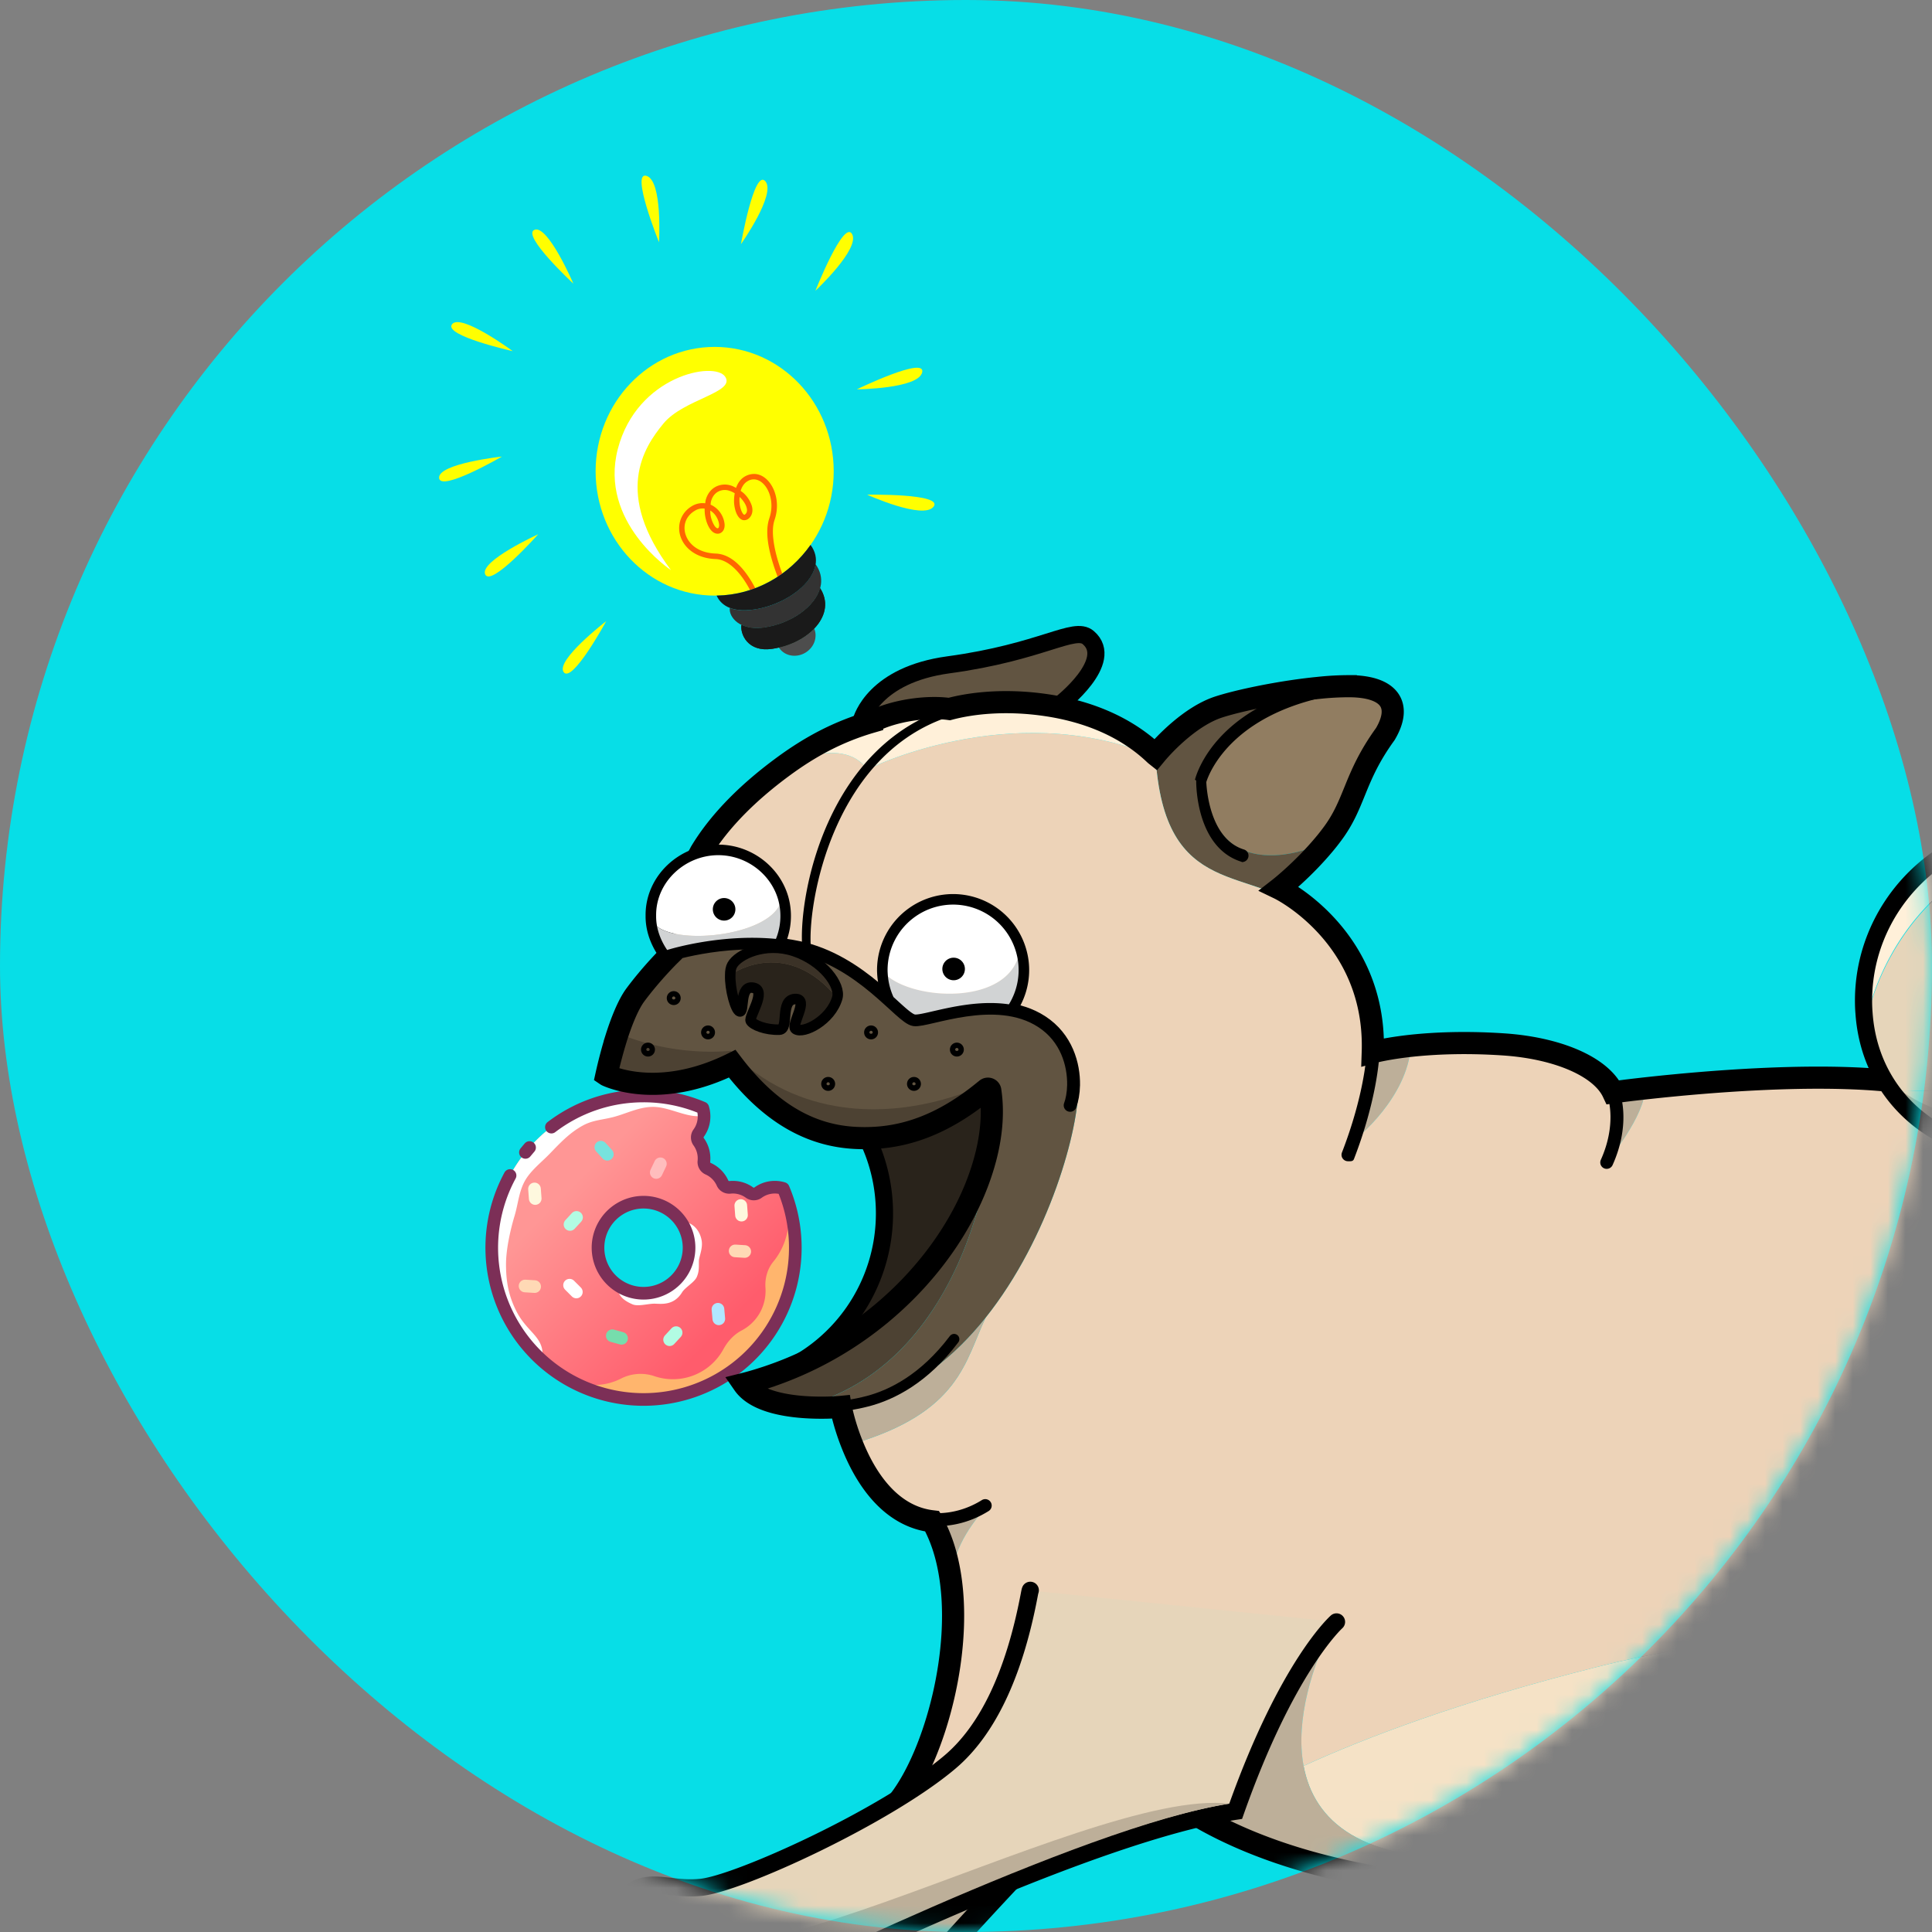 <svg xmlns="http://www.w3.org/2000/svg" xmlns:xlink="http://www.w3.org/1999/xlink" width="110" height="110" viewBox="0 0 110 110">
    <rect x="0" y="0" width="110" height="110" fill="#808080" stroke="none"/>
    <defs>
        <rect id="a" width="110" height="110" rx="55"/>
        <linearGradient id="c" x1="27.975%" x2="78.423%" y1="29.351%" y2="77.724%">
            <stop offset="0%" stop-color="#FF9695"/>
            <stop offset="100%" stop-color="#FF5C6C"/>
        </linearGradient>
    </defs>
    <g fill="none" fill-rule="evenodd">
        <mask id="b" fill="#fff">
            <use xlink:href="#a"/>
        </mask>
        <use fill="#07DEE7" xlink:href="#a"/>
        <g mask="url(#b)">
            <path fill="#BDAF99" d="M131.593 111.467c-.308-1.441-3.317-3.722-6.126-8.73-5.74-1.71-13.18.816-13.18.816a18.855 18.855 0 0 1-2.609-3.678l9.1-7.474s9.805 3.63 9.644 4.983c-.166 1.353-.274 4.332.323 5.954.595 1.627 3.737 5.692 6.067 6.825-2.873 7.855-3.63 12.838-4.006 13.434-.542.542-1.627 1.95-3.141 2.223-1.09.195-3.85-.22-4.226-1.192-.22-.562-.044-1.564.591-2.482l.215.132s3.093 1.06 4.397 0c1.3-1.06 3.254-9.365 2.95-10.81"/>
            <path stroke="#000" stroke-width=".977" d="M124.03 122.146c-.635.919-.81 1.92-.59 2.482.376.972 3.136 1.387 4.225 1.192 1.514-.274 2.599-1.68 3.141-2.223.376-.596 1.133-5.579 4.006-13.434-2.33-1.133-5.471-5.198-6.067-6.825-.596-1.621-.489-4.601-.323-5.954.161-1.354-9.643-4.983-9.643-4.983l-9.101 7.474s.972 1.895 2.609 3.678c.87.948 1.93 1.866 3.136 2.448 3.463 1.68 6.824 1.866 9.042 3.38 2.223 1.52 3.254 9.56 1.788 11.075a4.594 4.594 0 0 0-2.222 1.69z"/>
            <path fill="#E6D5BA" d="M118.945 61.44l1.451.942c-4.236 2.91-10.415 1.738-12.765-.242h.005c2.78 0 7.342-.314 11.31-.7"/>
            <path fill="#F5E2C6" d="M74.222 100.544c3.537-1.617 8.935-3.673 16.639-5.618 15.114-3.82 27.508-.625 28.998-.21l-.01.044c-.132.088-.278.18-.45.283l-.039-.063c-34.484 15.193-43.98 11.802-45.138 5.564"/>
            <path fill="#BDAF99" d="M122.355 62.997c-1.231 1.383-3.23 2.687-6.497 2.775-3.64.098-6.884-1.46-8.554-4.26.112.005.22.02.327.03 2.35 2.486 8.53 3.302 12.765.39l1.959 1.065z"/>
            <path fill="#E6D5BA" d="M121.881 48.757c4.113 3.679 4.24 8.173 4.035 11.588-.484.063-1.182.15-2.022.254.092-.2.17-.382.23-.523.434-1.036.273-1.808-.191-2.14-.484-.352-1.3-.22-2.091.591-1.202 1.231-2.58 1.983-4.235 1.886l-2.54-1.383c-.006-.005-.01-.01-.01-.014.224.024 2.76.244 3.693-1.588.444-.88-.166-2.262-1.143-2.687-.977-.43-2.888-.218-3.132 1.433-.127.87.078 1.826.582 2.366h-.015l.024.253c.445.674 1.129 1.3 2.013 1.447.18.03.357.108.528.114l1.338 1.056c-3.967.386-8.53.73-11.309.73h-.005c-.107 0-.215-.324-.327-.328-.66-1.104-1.08-2.554-1.177-4.014l.244-.09s1.998-10.013 13.517-10.135l.039-.18c.796.24 1.524.553 2.193.944l-.239.42z"/>
            <path fill="#FFF0D9" d="M119.888 47.536c-11.52.122-13.517 10.097-13.517 10.097l-.244.015c-.01-.112-.015-.225-.02-.342-.18-5.374 4.06-10.2 10.322-10.381a10.924 10.924 0 0 1 3.498.45l-.04.16z"/>
            <path fill="#BDAF99" d="M91.97 62.157c.343-.049 1.157-.127 1.697-.22v.01c0 1.592-2.107 4.113-2.233 4.265.053-.176.781-2.492.547-3.962l-.01-.093zM80.333 59.543c-.2 2.97-3.107 5.271-3.107 5.271s.963-2.77 1.153-4.958c.317-.073.982-.205 1.954-.313"/>
            <path fill="#917D61" d="M75.82 47.536c-.118.156-.24.312-.362.459l-.064-.054c-1.587.816-4.299 1.305-5.7-.322-4.48-5.213 5.373-8.305 5.373-8.305l-.015-.146a16.26 16.26 0 0 1 1.808-.098c2.257.02 2.99 1.075 2.013 2.726-1.813 2.501-1.69 3.947-3.054 5.74"/>
            <path fill="#615441" d="M74.666 52.118c-3.35-2.96-8.407-.703-8.88-9.14.57-.694 2.036-2.198 3.56-2.711 1.168-.386 3.61-.894 5.706-1.1l.015.147s-9.853 3.092-5.374 8.305c1.402 1.627 4.114 1.138 5.701.322l.064.054a18.854 18.854 0 0 1-2.628 2.594s.903.435 1.963 1.392l-.127.137z"/>
            <path fill="#BDAF99" d="M119.36 94.98c-34.484 15.193-43.98 11.802-45.138 5.564-.489-2.628.508-5.764 1.74-8.226l-7.246 10.908.22.171-.22.156-.058.108c2.54 1.402 6.492 2.921 12.354 3.595 11.974 1.383 33.365-9.135 38.387-12.212l-.039-.064zM53.29 86.7l2.886-.9s-1.587 1.589-1.91 3.42l-.249.05c-.176-.905-.454-1.75-.855-2.502l.127-.068z"/>
            <path fill="#E6D5BA" d="M54.098 40.37c1.162-.313 3.252-.582 5.695-.216l-10.323.948s.277-.005.277-.01v-.005c1.26-.64 3.08-.898 4.35-.718"/>
            <path fill="#EDD3B8" d="M126.81 65.425c0-.107 0-.21.005-.313.049.342.112.582.195.66.42.38 8.022 5.09 11.896 8.666l-.19.21c5.803 8.486 7.757 16.976 9.222 18.564 1.466 1.587 5.584 2.261 6.41 3.42.913 1.284 2.242 2.916 3.497 4.6 1.25 1.686 2.428 3.425 3.039 4.925.972 2.384-3.176 2.198-3.176 2.198l-.029.015c-1.5-2.94-3.835-6.942-7.87-8.402-6.311-2.277-19.457.327-29.96-5.208l.01-.044c-1.49-.415-13.884-3.61-28.998.21-7.704 1.945-13.102 4.001-16.64 5.618-.488-2.628.509-5.764 1.74-8.226l-7.245 10.908.22.171-.22.156-.058.108c-2.82-1.568-3.889-3-3.889-3-1.001.25-2.887 1.91-5.002 4.035l-.005-.004-16.61 5.617-.019-.019c2.985-2.965 7.171-6.615 8.08-7.797 2.018-2.623 3.703-8.656 2.804-13.224l.25-.049c.322-1.831 1.91-3.42 1.91-3.42l-2.888.9-.127.068c-.024-.049-.049-.102-.078-.151-2.482-.293-3.869-2.609-4.572-4.392l.014-.005c6.136-1.817 6.405-4.695 7.592-7.2 3.63-4.549 5.349-10.826 5.27-13.234l-.263-.005c.02-1.158-.391-2.692-1.818-3.615-2.633-1.71-6.502 0-7.259-.108-.757-.107-2.98-3.36-6.61-4.118-3.629-.757-7.337.435-7.337.435-.263-1.04-.781-1.676-.263-3.239.488-1.466 1.162-1.158 1.895-2.623 1.143-1.905 2.73-3.532 4.475-4.822l.044.059s3.663-2.018 5.13.058c0 0 8.06-4.088 16.242-.791l.093-.103c.024.02.044.044.068.064.474 8.436 5.53 6.18 8.881 9.14l.128-.137c1.572 1.417 3.497 3.967 3.365 7.929 0 0 .073-.02.22-.054-.19 2.189-1.153 4.958-1.153 4.958s2.907-2.3 3.107-5.27c1.27-.138 3.063-.23 5.296-.079 3.058.21 5.52 1.26 6.209 2.726 0 0 .097-.014.278-.034l.01.093c.234 1.47-.639 3.786-.693 3.962.127-.152 2.234-2.673 2.234-4.265v-.01c3.6-.332 9.041-.835 13.492-.425 1.67 2.8 4.987 4.358 8.626 4.26 3.268-.088 5.303-1.392 6.534-2.775l3.71 2.013.781.415z"/>
            <path fill="#4D4233" d="M42.337 78.8c.332-.083.654-.175.977-.278.17-.049.342-.108.508-.166a.284.284 0 0 0 .083-.03c6.316-2.178 10.63-7.22 12.047-11.846l.224.069s-1.382 10.58-9.726 13.311l-.005.284c-1.382-.03-3.366-.274-4.108-1.344"/>
            <path fill="#BDAF99" d="M59.767 104.697c-4.084 4.093-9.013 9.911-10.02 10.62-2.442 1.71-3.42 2.808-6.228 2.687-1.89-.084-4.152-1.955-3.464-4.03.24-.724 1.49-2.106 3.078-3.684l.02.02 16.609-5.618.005.005z"/>
            <path fill="#615441" d="M49.02 41.087c.053-.215.781-2.662 4.977-3.234 5.33-.723 7.162-2.232 7.963-1.553 1.568 1.339-1.587 3.786-1.587 3.786l-.763.068c-2.442-.366-4.714-.097-5.876.215-1.27-.18-2.936.078-4.714.718"/>
            <path fill="#FFF0D9" d="M59.61 40.154c2.116.318 4.358 1.11 6.107 2.76l-.093.103c-8.183-3.298-16.243.791-16.243.791-1.466-2.076-5.13-.058-5.13-.058l-.043-.059c1.553-1.148 3.224-2.027 4.812-2.599-.005.005-.005.01-.005.01l10.595-.948z"/>
            <path fill="#29231B" d="M56.381 62.089c.206 1.333.054 2.838-.43 4.391-1.416 4.626-5.73 9.668-12.046 11.847a9.834 9.834 0 0 0 6.453-9.238 9.773 9.773 0 0 0-.982-4.29c2.023-.024 4.216-.673 6.693-2.71.03-.02.063-.05.092-.074.079-.063.201-.024.22.074"/>
            <path fill="#BDAF99" d="M49.454 79.782c2.682-.752 4.9-2.555 6.664-4.763-1.187 2.506-1.456 5.384-7.592 7.201l-.014.005c-.47-1.173-.64-2.12-.64-2.12l-.005-.103c.136-.005.713-.034 1.578-.259l.01.04z"/>
            <path fill="#E6D5BA" d="M43.314 78.522"/>
            <path fill="#4D4233" d="M55.854 61.825s-3.45 1.714-7.548 1.255c-2.11-.234-4.391-1.045-6.468-2.965l-.18.015.029.434c2.442 3.215 4.924 4.153 7.162 4.23.176.006.351.01.527.006 2.023-.025 4.216-.674 6.693-2.712l-.215-.263z"/>
            <path stroke="#4D4233" stroke-width=".6" d="M55.854 61.825s-3.45 1.714-7.548 1.255c-2.11-.234-4.391-1.045-6.468-2.965l-.18.015.029.434c2.442 3.215 4.924 4.153 7.162 4.23.176.006.351.01.527.006 2.023-.025 4.216-.674 6.693-2.712l-.215-.263z"/>
            <path fill="#615441" d="M61.389 61.786l-.264-.005c.02-1.158-.391-2.692-1.818-3.615-2.632-1.71-6.502 0-7.259-.108-.757-.107-2.98-3.36-6.61-4.118-3.629-.757-7.337.435-7.337.435s-1.016 1.016-1.954 2.281c-.415.567-.786 1.539-1.07 2.438.274.127 1.056.454 2.194.718 1.148.264 2.662.464 4.387.318l.18-.015c2.077 1.92 4.358 2.73 6.468 2.965 4.099.46 7.548-1.255 7.548-1.255l.215.264c.029-.02.063-.05.093-.074.078-.063.2-.024.22.074.205 1.333.053 2.838-.43 4.391l.224.069s-1.382 10.58-9.726 13.311l-.005.284c.82.02 1.426-.04 1.426-.04l-.004-.102c.136-.005.713-.034 1.578-.259l.01.04c2.681-.753 4.899-2.556 6.663-4.764 3.63-4.548 5.349-10.825 5.27-13.233"/>
            <path fill="#4D4233" d="M41.658 60.13a14.262 14.262 0 0 1-4.387-.318c-1.138-.264-1.92-.591-2.194-.718-.346 1.114-.556 2.12-.556 2.12s.024.015.073.034c.474.205 3.214 1.236 7.093-.684l-.03-.434z"/>
            <path stroke="#4D4233" stroke-width=".6" d="M41.658 60.13a14.262 14.262 0 0 1-4.387-.318c-1.138-.264-1.92-.591-2.194-.718-.346 1.114-.556 2.12-.556 2.12s.024.015.073.034c.474.205 3.214 1.236 7.093-.684l-.03-.434z"/>
            <path stroke="#000" stroke-width=".977" d="M49.02 41.087c.053-.215.781-2.662 4.977-3.234 5.33-.723 7.162-2.232 7.963-1.553 1.568 1.339-1.587 3.786-1.587 3.786"/>
            <path stroke="#000" stroke-linecap="round" stroke-linejoin="round" stroke-width=".977" d="M49.376 64.8c.63 1.294.982 2.75.982 4.289a9.834 9.834 0 0 1-6.453 9.238"/>
            <path fill="#FFB56D" d="M36.64 73.632a2.592 2.592 0 1 1 0-5.184 2.592 2.592 0 0 1 0 5.184zm7.956-5.966a1.643 1.643 0 0 0-.904-.017c-.197.053-.375.14-.531.254a.415.415 0 0 1-.484 0 1.61 1.61 0 0 0-1.12-.3.415.415 0 0 1-.418-.242 1.617 1.617 0 0 0-.82-.82.415.415 0 0 1-.242-.419 1.617 1.617 0 0 0-.3-1.119.415.415 0 0 1 0-.484c.114-.156.201-.334.254-.531a1.645 1.645 0 0 0-.017-.904A8.64 8.64 0 0 0 28 71.04a8.64 8.64 0 0 0 8.64 8.64 8.64 8.64 0 0 0 7.956-12.014z"/>
            <path fill="url(#c)" d="M8.64 11.232a2.592 2.592 0 1 1 0-5.184 2.592 2.592 0 0 1 0 5.184m7.052-5.983c-.197.053-.375.14-.531.254a.415.415 0 0 1-.484 0 1.61 1.61 0 0 0-1.12-.3.415.415 0 0 1-.418-.242 1.617 1.617 0 0 0-.82-.82.415.415 0 0 1-.242-.419 1.617 1.617 0 0 0-.3-1.119.415.415 0 0 1 0-.484c.114-.156.201-.334.254-.531a1.645 1.645 0 0 0-.017-.903A8.629 8.629 0 0 0 8.21.01C3.82.223.245 3.78.013 8.17a8.633 8.633 0 0 0 3.94 7.728c1.01.654 2.301.745 3.377.206l.03-.015a2.454 2.454 0 0 1 1.899-.136 3.273 3.273 0 0 0 3.928-1.534c.244-.448.591-.833 1.043-1.07a2.539 2.539 0 0 0 1.352-2.426c-.037-.533.104-1.063.44-1.479a5.29 5.29 0 0 0 .082-.103c.893-1.163 1.029-2.721.487-4.077a1.645 1.645 0 0 0-.899-.016" transform="translate(28 62.4)"/>
            <path fill="#FFF" d="M38.767 69.56a2.592 2.592 0 0 1-3.606 3.606c-.033.628.405.903.849 1.096.315.137.876-.036 1.242-.036.358 0 1.098.144 1.584-.648.173-.283.71-.571.84-.881.131-.31.114-.525.114-.883 0-.244.234-.72.162-1.17-.096-.6-.54-1.116-1.185-1.083M28.81 71.985c0-.862.25-1.968.486-2.754.22-.735.249-1.453.645-2.092.332-.534.889-.97 1.326-1.418.615-.632 1.158-1.23 1.942-1.651.569-.306 1.12-.31 1.757-.482.723-.196 1.43-.567 2.214-.567.98 0 2.025.702 2.904.492a1.686 1.686 0 0 0-.07-.429 8.64 8.64 0 0 0-9.15 14.38c.214-1.321-.784-1.518-1.433-2.752-.484-.92-.621-1.778-.621-2.727"/>
            <path stroke="#7C2F57" stroke-linecap="round" stroke-linejoin="round" stroke-width=".72" d="M29.04 66.928a8.64 8.64 0 0 0 7.6 12.752 8.64 8.64 0 0 0 7.956-12.014 1.647 1.647 0 0 0-.904-.017c-.197.053-.375.14-.531.254a.415.415 0 0 1-.484 0 1.61 1.61 0 0 0-1.12-.3.415.415 0 0 1-.418-.242 1.617 1.617 0 0 0-.82-.82.415.415 0 0 1-.242-.419 1.617 1.617 0 0 0-.3-1.119.415.415 0 0 1 0-.484c.114-.156.201-.334.254-.531a1.645 1.645 0 0 0-.017-.904 8.608 8.608 0 0 0-3.374-.684c-1.973 0-3.79.661-5.245 1.773M30.15 65.335c-.079.091-.157.184-.233.278l.234-.278z"/>
            <path stroke="#7C2F57" stroke-linecap="round" stroke-linejoin="round" stroke-width=".72" d="M36.64 73.632a2.592 2.592 0 1 1 0-5.184 2.592 2.592 0 0 1 0 5.184z"/>
            <path stroke="#FFD9B5" stroke-linecap="round" stroke-linejoin="round" stroke-width=".72" d="M42.402 71.255l-.546-.034M30.441 73.253l-.546-.034"/>
            <path stroke="#FFBDBD" stroke-linecap="round" stroke-linejoin="round" stroke-width=".72" d="M37.599 66.261l-.235.495"/>
            <path stroke="#B1E7FF" stroke-linecap="round" stroke-linejoin="round" stroke-width=".72" d="M40.926 75.088l-.049-.545"/>
            <path stroke="#B2FCE3" stroke-linecap="round" stroke-linejoin="round" stroke-width=".72" d="M32.825 69.313l-.371.403M38.495 75.874l-.371.403"/>
            <path stroke="#77E2DD" stroke-linecap="round" stroke-linejoin="round" stroke-width=".72" d="M34.579 65.72l-.369-.404"/>
            <path stroke="#FEF8DE" stroke-linecap="round" stroke-linejoin="round" stroke-width=".72" d="M30.473 68.239l-.041-.546M42.218 69.184l-.041-.546"/>
            <path stroke="#FFF" stroke-linecap="round" stroke-linejoin="round" stroke-width=".72" d="M32.428 73.173l.387.387"/>
            <path stroke="#76DDAC" stroke-linecap="round" stroke-linejoin="round" stroke-width=".72" d="M35.389 76.197l-.528-.145"/>
            <path stroke="#000" stroke-width="1.26" d="M107.304 61.512c-4.45-.41-10.274.093-13.346.425-.855.093-1.5.171-1.842.22-.18.02-.278.034-.278.034-.69-1.466-3.151-2.516-6.21-2.726-2.232-.151-4.025-.058-5.295.078-.972.108-1.637.24-1.954.313-.147.034-.22.054-.22.054.132-3.962-1.793-6.512-3.365-7.929-1.06-.957-1.964-1.392-1.964-1.392s1.367-1.065 2.628-2.594c.122-.147.244-.303.361-.46 1.363-1.792 1.241-3.238 3.054-5.74.977-1.65.244-2.706-2.013-2.726a16.34 16.34 0 0 0-1.808.098c-2.095.206-4.538.714-5.705 1.1-1.525.513-2.99 2.017-3.562 2.71-.024-.019-.044-.043-.068-.063-1.749-1.65-3.991-2.442-6.107-2.76-2.442-.366-4.395-.097-5.558.215-1.27-.18-3.135.078-4.395.718v.005c-1.98.572-3.577 1.451-5.13 2.6-1.744 1.289-3.491 2.916-4.635 4.82-.732 1.466-1.486 1.158-1.975 2.624-.518 1.563-.04 2.198.224 3.239 0 0-1.036 1.016-1.974 2.281-.415.567-.796 1.539-1.08 2.438a26.944 26.944 0 0 0-.561 2.12s.022.015.07.034c.474.205 3.213 1.236 7.092-.684 2.443 3.215 4.924 4.153 7.161 4.23.176.006.352.01.527.006 2.023-.025 4.216-.674 6.693-2.711.03-.02.063-.05.093-.074.078-.063.2-.024.22.074.205 1.333.053 2.838-.43 4.391-1.417 4.626-5.73 9.668-12.047 11.847a.28.28 0 0 1-.083.029c-.166.058-.337.112-.508.166-.323.102-.645.195-.977.278.742 1.07 2.726 1.315 4.108 1.344.82.02 1.426-.04 1.426-.04s.171.949.64 2.12c.704 1.784 2.091 4.1 4.573 4.393.03.048.054.102.078.151.4.752.68 1.598.855 2.501.899 4.568-.786 10.6-2.804 13.224-.909 1.182-5.095 4.832-8.08 7.797-1.588 1.578-2.838 2.96-3.078 3.683-.689 2.076 1.573 3.947 3.464 4.03 2.809.122 3.786-.976 6.228-2.686 1.007-.709 5.936-6.527 10.02-10.62 2.115-2.125 4-3.787 5.002-4.036 0 0 1.07 1.432 3.889 3 2.54 1.402 6.492 2.921 12.354 3.595 11.974 1.383 33.366-9.135 38.387-12.212.171-.103.318-.196.45-.284 10.503 5.535 23.649 2.931 29.96 5.208 4.035 1.46 6.37 5.461 7.87 8.402.85 1.66 1.431 2.985 1.9 3.322 1.305.938 3.337-.2 3.908-.977.572-.772.816-2.726.328-5.208-1.143-.38-3.151-2.76-4.954-5.178-2.047-2.735-3.84-5.53-3.84-5.53s-4.64-1.465-6.189-4.602c-1.5-3.038-5.618-11.357-9.12-14.977a17.975 17.975 0 0 0-.806-.782c-3.874-3.576-11.476-8.285-11.896-8.666-.083-.078-.146-.318-.195-.66"/>
            <path stroke="#000" stroke-linecap="round" stroke-width=".733" d="M38.101 54.375s3.708-1.192 7.338-.435c3.63.757 5.852 4.01 6.61 4.118.756.108 4.626-1.602 7.259.108 1.426.923 1.836 2.457 1.817 3.615-.01.464-.088.87-.196 1.153"/>
            <path stroke="#000" stroke-linecap="round" stroke-width=".6" d="M47.407 80.05h.46c.136 0 .713-.058 1.578-.283 1.323-.356 3.168-1.253 4.877-3.52"/>
            <path stroke="#000" stroke-width=".977" d="M126.81 65.425c0-.107 0-.21.005-.313.073-3.59 1.417-5.676.298-10.434-.474-2.008-2.164-4.73-4.993-6.35-.669-.392-1.397-.714-2.193-.953a10.919 10.919 0 0 0-3.498-.45c-6.263.18-10.503 5.007-10.322 10.381.005.117.01.23.02.342.097 1.46.517 2.76 1.177 3.864 1.67 2.8 4.914 4.358 8.554 4.26 3.268-.088 5.266-1.392 6.497-2.775.776-.86 1.246-1.754 1.539-2.398.092-.2.17-.382.23-.523.434-1.036.273-1.808-.191-2.14-.484-.352-1.3-.22-2.091.591-1.202 1.231-2.58 1.984-4.235 1.886a4.017 4.017 0 0 1-.528-.054c-.884-.146-1.568-.654-2.013-1.329-.005-.005-.01-.01-.01-.014"/>
            <path fill="#000" d="M70.711 49.083c-.036 0 .01-.006-.026-.017-2.587-.803-2.578-4.426-2.578-4.58v-.046l-.071-.045c.047-.193 1.205-4.734 8.817-5.69.206-.025.364.117.39.317a.374.374 0 0 1-.33.41c-6.73.846-8.095 4.65-8.231 5.095.017.41.206 3.24 2.14 3.839a.366.366 0 0 1-.111.717M76.747 66.116a.366.366 0 0 1-.341-.5c1.26-3.254 1.387-5.48 1.389-5.504.009-.196.171-.132.365-.132h.018c.202 0 .358-.037.349.165-.005.104-.132 2.47-1.438 5.845-.057.146-.195.126-.342.126M91.48 66.55a.365.365 0 0 1-.334-.517c.896-1.993.425-3.456.42-3.47a.368.368 0 0 1 .23-.464.369.369 0 0 1 .464.227c.024.07.577 1.734-.446 4.007a.365.365 0 0 1-.334.216M45.927 54.24a.245.245 0 0 1-.243-.221c-.276-2.875 1.344-11.863 8.761-13.844a.245.245 0 0 1 .126.472c-7.18 1.917-8.63 10.942-8.4 13.325a.244.244 0 0 1-.22.267h-.024"/>
            <path fill="#E6D5BA" d="M58.656 90.557c-.109.27-.921 6.663-4.55 9.75-3.63 3.087-12.025 6.933-14.191 7.15-2.167.216-3.305-.921-4.821 1.083-1.517 2.004.51 4.7 1.787 5.254 1.625.704 3.575.813 5.742.163.085-.026 18.524-9.425 27.733-10.833 2.925-8.288 5.741-10.78 5.741-10.78"/>
            <path fill="#000" d="M39.84 114.874a7.892 7.892 0 0 1-3.153-.632c-.925-.4-2.111-1.687-2.495-3.147-.277-1.055-.1-2.04.512-2.85 1.206-1.593 2.31-1.465 3.475-1.332.519.06 1.054.122 1.687.058 1.96-.196 10.258-3.918 13.924-7.036 2.03-1.729 3.482-4.798 4.313-9.122.055-.287.07-.364.1-.438a.488.488 0 1 1 .916.34c-.013.047-.03.144-.057.282-.873 4.548-2.434 7.806-4.64 9.682-3.644 3.1-12.126 7.03-14.459 7.264-.738.073-1.353.003-1.895-.06-1.11-.127-1.716-.196-2.584.952-.432.57-.548 1.246-.347 2.012.321 1.222 1.332 2.236 1.939 2.499 1.565.679 3.422.73 5.372.153l.218-.108c5.63-2.8 19.456-9.391 27.326-10.704 2.899-8.094 5.664-10.605 5.781-10.708a.488.488 0 1 1 .647.731c-.025.024-2.771 2.55-5.604 10.576l-.097.276-.29.044c-7.896 1.208-22.913 8.465-27.328 10.66-.212.105-.33.156-.337.158-1 .3-1.982.45-2.924.45M53.423 86.887c-.285 0-.46-.028-.48-.031a.367.367 0 0 1 .118-.723c.017.003 1.363.2 2.841-.723a.366.366 0 1 1 .388.622c-1.171.732-2.265.855-2.867.855"/>
            <path fill="#29231B" d="M42.908 56.242c-.842-.184-.504 1.426-.795 1.343-.23-.065-.564-1.263-.536-2.073.294-.21 3.24-2.114 6.094 1.307-.37 1.281-1.926 2.067-2.37 1.772-.312-.206.828-1.765-.046-1.71-.87.062-.312 1.72-.873 1.743-.776.032-1.508-.268-1.636-.497-.13-.236.932-1.716.162-1.885"/>
            <path fill="#3B3227" d="M47.671 56.819c-2.854-3.42-5.8-1.518-6.094-1.307 0-.229.035-.427.108-.558.332-.612 1.879-1.349 3.526-.803 1.646.551 2.668 1.94 2.46 2.668"/>
            <path stroke="#000" stroke-width=".6" d="M41.577 55.512c0-.229.035-.427.109-.558.331-.612 1.878-1.35 3.525-.803 1.646.551 2.668 1.94 2.46 2.668-.37 1.28-1.926 2.067-2.37 1.772-.312-.206.829-1.765-.046-1.71-.87.062-.312 1.72-.873 1.743-.776.032-1.508-.268-1.636-.497-.13-.236.932-1.716.162-1.885-.842-.184-.504 1.426-.795 1.343-.23-.065-.564-1.263-.536-2.073z"/>
            <path fill="#000" d="M47.152 61.62a.093.093 0 0 0-.093.093c0 .103.186.103.186 0a.093.093 0 0 0-.093-.093m0 .489a.396.396 0 1 1 .001-.792.396.396 0 0 1 0 .792M36.893 59.666a.093.093 0 0 0-.093.093c0 .103.187.103.187 0a.093.093 0 0 0-.094-.093m0 .489a.396.396 0 1 1 .001-.792.396.396 0 0 1 0 .792M52.037 61.62a.093.093 0 0 0-.093.093c0 .103.186.103.186 0a.093.093 0 0 0-.093-.093m0 .489a.396.396 0 1 1 .001-.792.396.396 0 0 1 0 .792M49.595 58.69a.093.093 0 0 0-.094.092c0 .103.187.103.187 0a.093.093 0 0 0-.093-.093m0 .489a.396.396 0 1 1 0-.792.396.396 0 0 1 0 .792M40.313 58.69a.093.093 0 0 0-.093.092c0 .103.186.103.186 0a.093.093 0 0 0-.093-.093m0 .489a.396.396 0 1 1 .001-.792.396.396 0 0 1-.001.792M54.48 59.666a.093.093 0 0 0-.094.093c0 .103.187.103.187 0a.093.093 0 0 0-.093-.093m0 .489a.396.396 0 1 1 0-.792.396.396 0 0 1 0 .792M38.359 56.735a.093.093 0 0 0-.094.093c0 .103.187.103.187 0a.093.093 0 0 0-.093-.093m0 .489a.396.396 0 1 1 .001-.792.396.396 0 0 1-.001.792"/>
            <path fill="#FFF" d="M44.413 51.472c-.796 1.852-6.048 2.388-7.166 1.128h-.079c.044-2.88 1.725-3.956 3.786-3.956a3.79 3.79 0 0 1 3.65 2.77l-.191.058z"/>
            <path fill="#D1D3D4" d="M37.246 52.6c1.12 1.26 6.37.724 7.167-1.127l.19-.186c.088.323.137.601.137.953 0 .572-.132 1.082-.361 1.57-3.254-.37-6.278.58-6.278.58s-.249.027-.351.08c-.484-.634-.963-1.434-.963-2.293v.423h.46zM58.296 55.23c0 .845-.263 1.631-.708 2.281-2.36-.43-4.934.635-5.54.547-.278-.039-.757-.503-1.426-1.113a4.06 4.06 0 0 1-.376-1.456l.17-.015c1.608 1.524 7.084 1.793 7.636-1.304l.093-.025c.098.342.151.709.151 1.085"/>
            <path fill="#FFF" d="M50.236 55.23a4.028 4.028 0 0 1 7.909-1.085l-.093.025c-.552 3.097-6.028 2.828-7.635 1.304l-.171.015a4.441 4.441 0 0 1-.01-.26"/>
            <path fill="#BDAF99" d="M70.019 102.696c-8.343-1.022-33.17 14.28-32.873 5.13 0 0-.936-.142-1.628.773-1.386 1.832.42 4.278 1.587 4.784 1.485.643 3.33.716 5.31.122.078-.023 19.17-9.522 27.583-10.809"/>
            <path fill="#000" d="M35.193 109.66s.137-.284.312-.256c.18.028.416-.063.637.025.222.085.425.138.557.25.066.055.116.069.148.107.033.036.052.04.052.04s-.025-.023-.068-.046a1.101 1.101 0 0 0-.181-.085 1.843 1.843 0 0 0-.572-.103 2.612 2.612 0 0 0-.803.115.32.32 0 0 1-.413-.182c-.064-.165.018-.064.182-.128.038-.015.077.263.116.263h.033zM41.227 51.13a.642.642 0 1 0 .002 1.285.642.642 0 0 0-.002-1.284"/>
            <path stroke="#000" stroke-linecap="round" stroke-linejoin="round" stroke-width=".6" d="M37.057 52.094v.083c0 .86.344 1.65.828 2.286.102-.054.189-.088.189-.088s3.037-.967 6.29-.596a3.764 3.764 0 0 0 .236-2.619c-.445-1.597-1.964-2.77-3.703-2.77-2.061 0-3.84 1.652-3.84 3.704z"/>
            <path fill="#000" d="M54.295 54.527a.642.642 0 1 0 .001 1.284.642.642 0 0 0-.001-1.284"/>
            <path stroke="#000" stroke-linecap="round" stroke-linejoin="round" stroke-width=".6" d="M50.246 55.489c.034.518.166 1.006.376 1.456.67.61 1.148 1.074 1.426 1.113.606.088 3.18-.977 5.54-.547.445-.65.708-1.436.708-2.281 0-.376-.053-.743-.151-1.085a4.03 4.03 0 0 0-7.91 1.085c0 .088.006.17.01.259z"/>
        </g>
        <g fill-rule="nonzero" mask="url(#b)">
            <path fill="#FF0" d="M47.468 26.831c0 3.91-3.034 7.08-6.778 7.08-3.743 0-6.778-3.17-6.778-7.08s3.035-7.08 6.778-7.08c3.744 0 6.778 3.17 6.778 7.08z"/>
            <path fill="#F60" d="M42.951 26.985a1.045 1.045 0 0 0-.53.137c-.261.146-.418.39-.514.656-.097-.052-.194-.106-.299-.137a1.13 1.13 0 0 0-.881.085c-.283.16-.455.426-.54.715-.02.07-.024.143-.036.215a1.16 1.16 0 0 0-.757.16c-.666.399-.871 1.153-.625 1.798.246.644.934 1.18 1.97 1.216.659.022 1.235.607 1.643 1.22.125.187.232.372.322.542.1-.032.198-.07.296-.107a6.582 6.582 0 0 0-.358-.608c-.43-.647-1.063-1.331-1.892-1.36-.937-.031-1.493-.495-1.691-1.014-.199-.52-.05-1.091.494-1.418a.83.83 0 0 1 .566-.127c-.001.128.004.254.022.378.045.29.14.56.27.757.066.099.14.179.234.234.095.056.216.08.329.043a.406.406 0 0 0 .237-.225c.043-.098.052-.205.043-.315a1.391 1.391 0 0 0-.27-.677 1.317 1.317 0 0 0-.527-.42c.01-.068.01-.14.03-.204.067-.232.192-.42.393-.533a.802.802 0 0 1 .64-.056c.106.032.211.082.312.144-.038.223-.053.45-.026.66.037.284.118.535.257.705.07.085.162.157.28.17a.41.41 0 0 0 .325-.134c.184-.184.207-.455.133-.699a1.68 1.68 0 0 0-.442-.69c-.057-.055-.125-.1-.188-.149v-.006c.074-.24.203-.438.403-.55a.646.646 0 0 1 .572-.055c.18.066.354.217.491.429.274.424.392 1.09.166 1.74v.003c-.265.767-.035 1.807.24 2.673.079.244.157.458.231.653a6.78 6.78 0 0 0 .264-.178 12.19 12.19 0 0 1-.195-.57c-.268-.84-.46-1.853-.244-2.477v-.004c.258-.742.133-1.496-.198-2.01-.166-.256-.385-.456-.644-.552a.951.951 0 0 0-.306-.059zm-.842 1.313c.009.009.02.014.03.023.176.174.31.38.363.556.053.176.033.299-.055.387-.046.046-.062.043-.072.042-.009 0-.034-.01-.071-.055-.074-.09-.157-.301-.189-.546a1.991 1.991 0 0 1-.006-.407zm-1.668.771c.11.07.21.158.289.267.124.17.199.375.211.523a.356.356 0 0 1-.016.163c-.014.033-.023.043-.049.052-.023.008-.039.008-.074-.013a.459.459 0 0 1-.13-.14 1.67 1.67 0 0 1-.222-.63c-.01-.073-.006-.148-.01-.222z"/>
            <path fill="#4D4D4D" d="M45.03 35.248a1.235 1.235 0 0 0-.253.113l-.023.017c.094-.041.187-.084.277-.13zm1.327.543c-.477.496-1.191.886-2.01 1.076.305.482.974.615 1.51.293.499-.3.704-.89.5-1.37z"/>
            <path fill="#520" d="M46.694 33.488c-.295 1.068-1.655 2.016-3.167 2.24-.557.084-.993.005-1.314-.152-.075.529.361 1.573 1.753 1.366 2.103-.313 3.687-1.968 2.728-3.454z"/>
            <path fill="#333" d="M46.434 32.123c-.183 1.197-1.832 2.333-3.483 2.578-.62.093-1.071.04-1.398-.087-.072.514.574 1.323 1.973 1.115 2.148-.32 3.995-2.097 2.908-3.606z"/>
            <path fill="#1A1A1A" d="M46.148 31.023c-1.213 1.722-3.151 2.85-5.346 2.888.195.436.72 1.003 2.153.79 2.16-.321 4.32-2.163 3.193-3.678zM46.694 33.488c-.295 1.068-1.655 2.016-3.167 2.24-.557.084-.993.005-1.314-.152-.075.529.361 1.573 1.753 1.366 2.103-.313 3.687-1.968 2.728-3.454z"/>
            <path fill="#FFF" d="M38.202 32.46s-4.115-2.723-3.026-6.898c1.09-4.176 5.507-5.023 6.112-4.115.606.907-2.36 1.27-3.51 2.662s-2.844 3.994.424 8.352z"/>
            <path fill="#FF0" d="M34.515 35.365s-2.905 2.239-2.42 2.905c.483.665 2.42-2.905 2.42-2.905zM30.641 30.42s-3.338 1.52-3.018 2.279c.32.758 3.018-2.278 3.018-2.278zM28.58 25.994s-3.646.399-3.58 1.22c.067.82 3.58-1.22 3.58-1.22zM29.195 19.993s-2.949-2.18-3.457-1.533c-.507.648 3.457 1.533 3.457 1.533zM32.646 16.15s-1.449-3.369-2.214-3.065c-.764.304 2.214 3.065 2.214 3.065zM42.187 13.902s2.023-2.864 1.386-3.586c-.636-.723-1.386 3.586-1.386 3.586zM37.52 13.793s.212-3.5-.71-3.78c-.922-.278.71 3.78.71 3.78zM46.427 16.554s2.562-2.393 2.085-3.23c-.477-.837-2.085 3.23-2.085 3.23zM48.786 22.167s3.506-.03 3.72-.97c.215-.939-3.72.97-3.72.97zM49.37 28.165s3.194 1.445 3.783.684c.59-.762-3.783-.684-3.783-.684z"/>
        </g>
    </g>
</svg>
